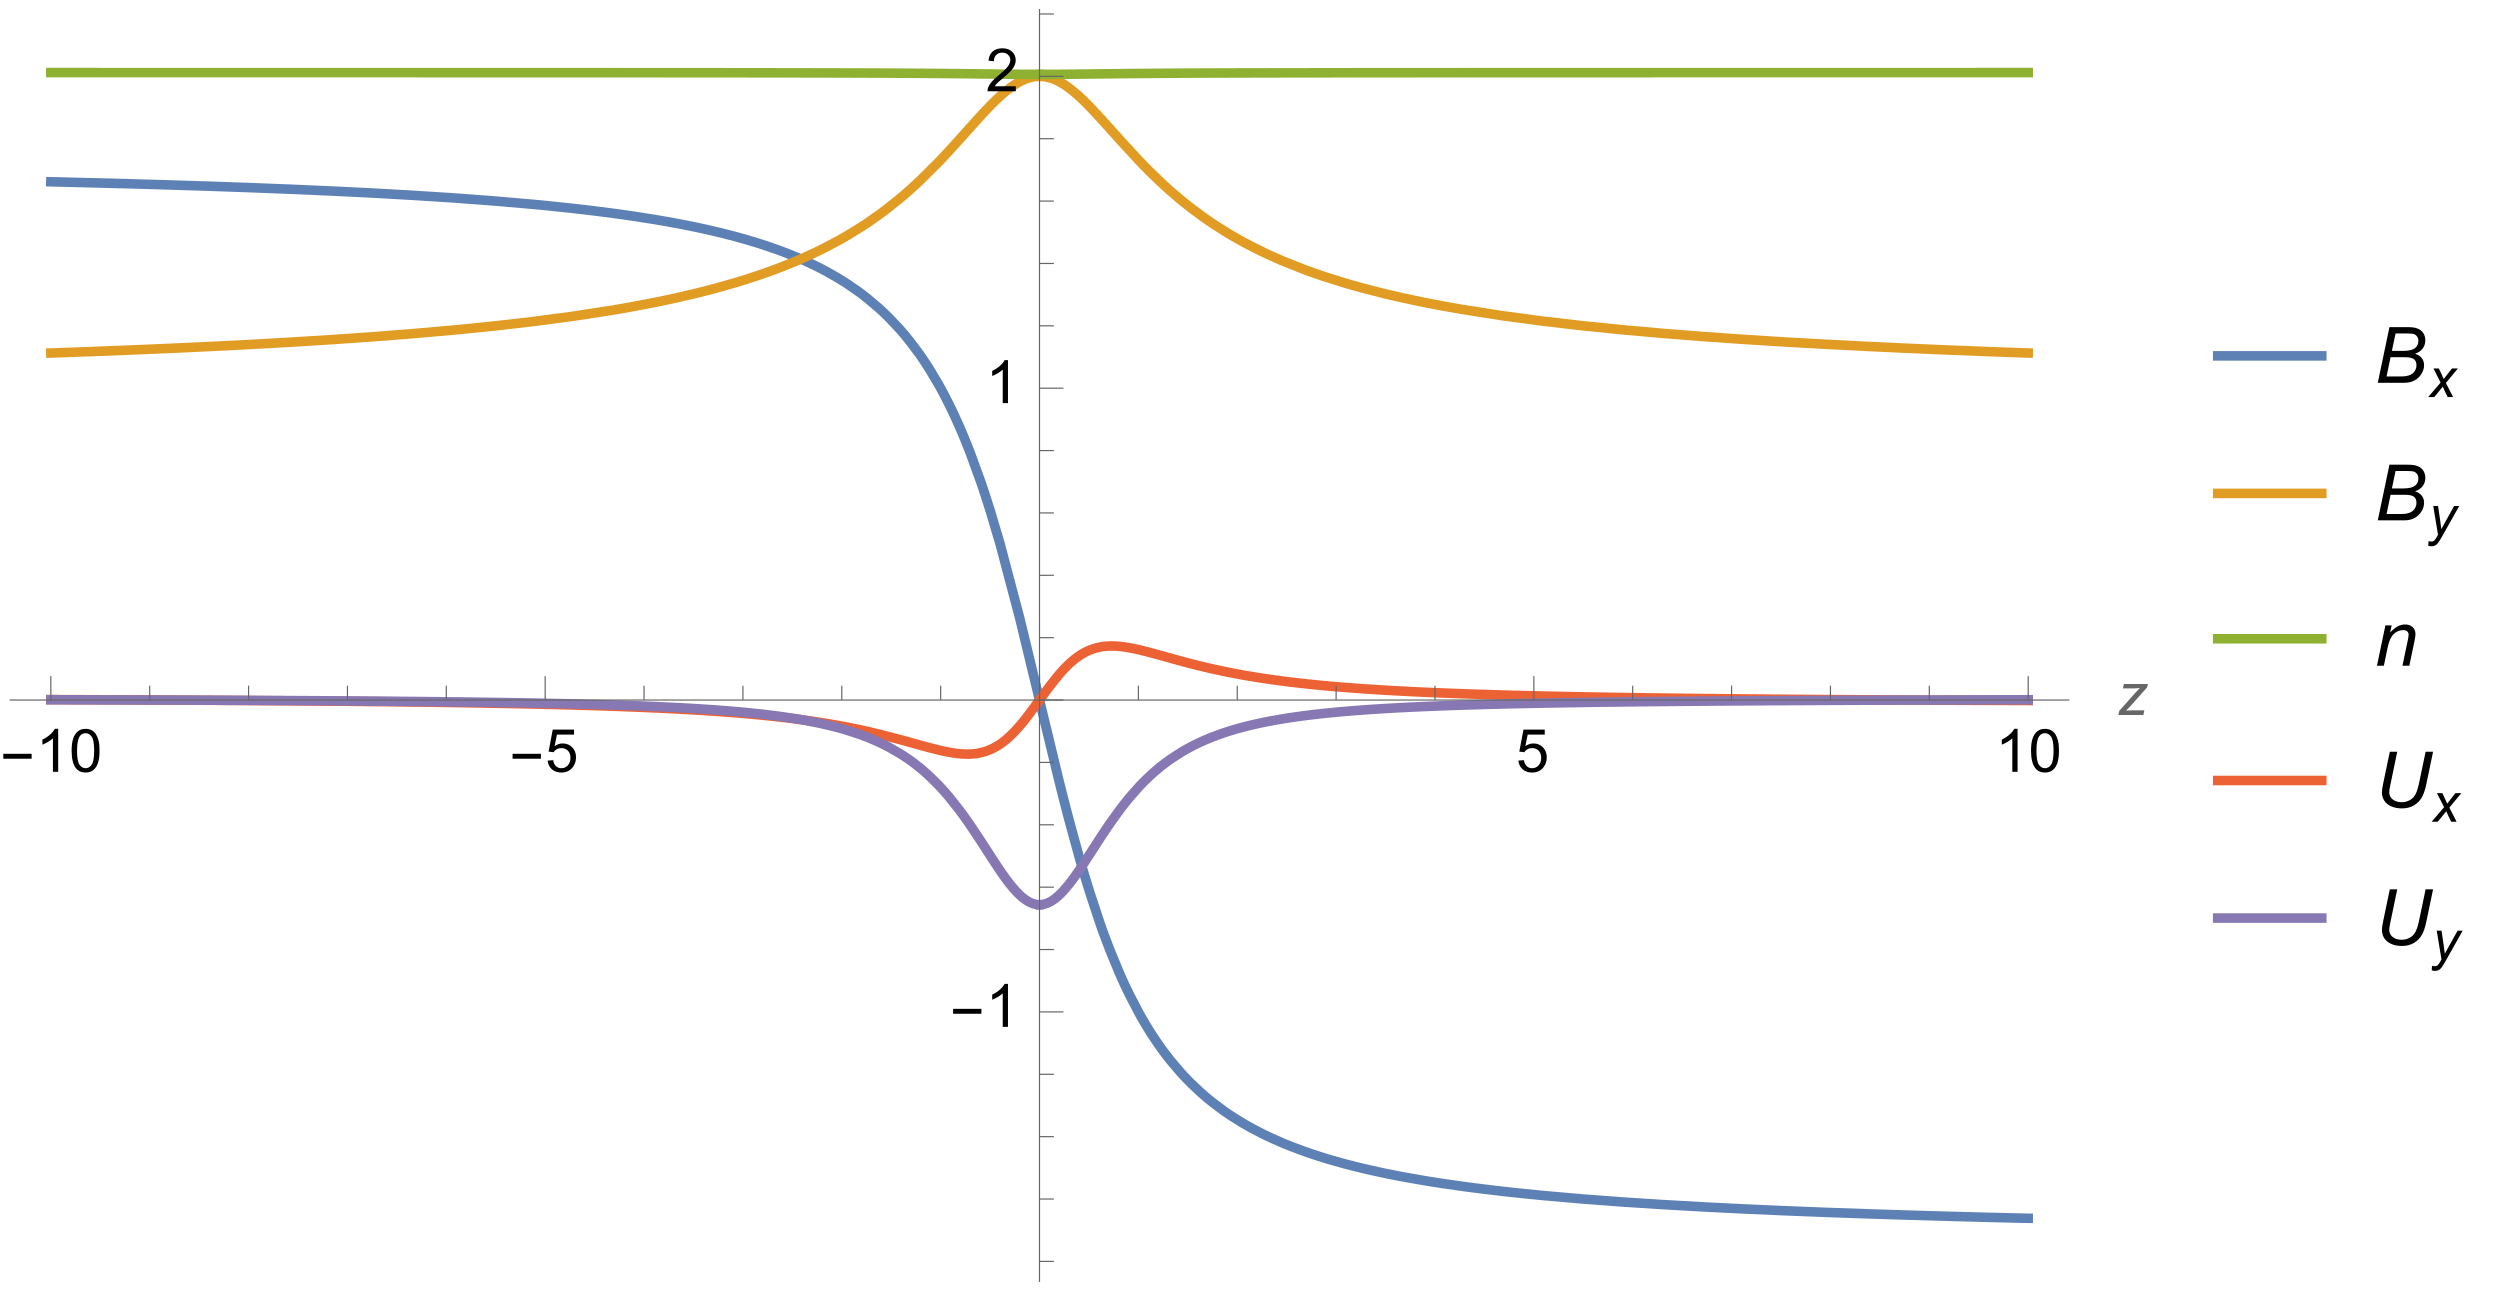 <?xml version="1.0" encoding="UTF-8"?>
<svg xmlns="http://www.w3.org/2000/svg" xmlns:xlink="http://www.w3.org/1999/xlink" width="418pt" height="217pt" viewBox="0 0 418 217" version="1.1">
<defs>
<g>
<symbol overflow="visible" id="glyph0-0">
<path style="stroke:none;" d="M 0.625 0 L 0.625 -8 L 4.375 -8 L 4.375 0 Z M 1.25 -0.625 L 3.75 -0.625 L 3.75 -7.375 L 1.25 -7.375 Z M 1.25 -0.625 "/>
</symbol>
<symbol overflow="visible" id="glyph0-1">
<path style="stroke:none;" d="M 5.289 -2.191 L 0.551 -2.191 L 0.551 -3.012 L 5.289 -3.012 Z M 5.289 -2.191 "/>
</symbol>
<symbol overflow="visible" id="glyph1-0">
<path style="stroke:none;" d="M 1.25 0 L 1.25 -6.25 L 6.25 -6.25 L 6.25 0 Z M 1.406 -0.156 L 6.094 -0.156 L 6.094 -6.094 L 1.406 -6.094 Z M 1.406 -0.156 "/>
</symbol>
<symbol overflow="visible" id="glyph1-1">
<path style="stroke:none;" d="M 3.727 0 L 2.848 0 L 2.848 -5.602 C 2.637 -5.398 2.359 -5.195 2.016 -4.996 C 1.672 -4.793 1.363 -4.641 1.09 -4.539 L 1.09 -5.391 C 1.582 -5.621 2.012 -5.902 2.379 -6.23 C 2.746 -6.559 3.008 -6.879 3.16 -7.188 L 3.727 -7.188 Z M 3.727 0 "/>
</symbol>
<symbol overflow="visible" id="glyph1-2">
<path style="stroke:none;" d="M 0.414 -3.531 C 0.414 -4.375 0.504 -5.059 0.676 -5.574 C 0.852 -6.09 1.109 -6.488 1.453 -6.766 C 1.797 -7.047 2.227 -7.188 2.75 -7.188 C 3.133 -7.188 3.469 -7.109 3.758 -6.957 C 4.047 -6.801 4.289 -6.578 4.477 -6.285 C 4.664 -5.996 4.812 -5.641 4.922 -5.223 C 5.031 -4.805 5.082 -4.238 5.082 -3.531 C 5.082 -2.691 4.996 -2.012 4.824 -1.496 C 4.652 -0.98 4.395 -0.582 4.051 -0.301 C 3.707 -0.02 3.273 0.121 2.75 0.121 C 2.059 0.121 1.516 -0.125 1.125 -0.621 C 0.652 -1.215 0.414 -2.188 0.414 -3.531 Z M 1.32 -3.531 C 1.32 -2.355 1.457 -1.574 1.73 -1.184 C 2.008 -0.797 2.344 -0.602 2.75 -0.602 C 3.152 -0.602 3.492 -0.797 3.766 -1.188 C 4.043 -1.578 4.18 -2.359 4.18 -3.531 C 4.18 -4.711 4.043 -5.492 3.766 -5.879 C 3.492 -6.266 3.148 -6.461 2.738 -6.461 C 2.336 -6.461 2.012 -6.289 1.773 -5.945 C 1.469 -5.512 1.32 -4.707 1.32 -3.531 Z M 1.32 -3.531 "/>
</symbol>
<symbol overflow="visible" id="glyph1-3">
<path style="stroke:none;" d="M 0.414 -1.875 L 1.336 -1.953 C 1.406 -1.504 1.566 -1.168 1.812 -0.941 C 2.062 -0.715 2.363 -0.602 2.715 -0.602 C 3.137 -0.602 3.496 -0.762 3.789 -1.078 C 4.082 -1.398 4.227 -1.82 4.227 -2.348 C 4.227 -2.852 4.086 -3.246 3.805 -3.535 C 3.523 -3.824 3.156 -3.969 2.699 -3.969 C 2.418 -3.969 2.16 -3.906 1.934 -3.777 C 1.707 -3.648 1.527 -3.48 1.398 -3.277 L 0.57 -3.383 L 1.266 -7.062 L 4.824 -7.062 L 4.824 -6.219 L 1.969 -6.219 L 1.582 -4.297 C 2.012 -4.598 2.461 -4.746 2.934 -4.746 C 3.559 -4.746 4.086 -4.531 4.516 -4.098 C 4.945 -3.664 5.16 -3.105 5.16 -2.426 C 5.16 -1.777 4.973 -1.219 4.594 -0.746 C 4.137 -0.168 3.508 0.121 2.715 0.121 C 2.062 0.121 1.531 -0.059 1.121 -0.426 C 0.711 -0.789 0.473 -1.273 0.414 -1.875 Z M 0.414 -1.875 "/>
</symbol>
<symbol overflow="visible" id="glyph1-4">
<path style="stroke:none;" d="M 5.035 -0.844 L 5.035 0 L 0.305 0 C 0.297 -0.211 0.332 -0.414 0.406 -0.609 C 0.527 -0.934 0.719 -1.25 0.984 -1.562 C 1.25 -1.875 1.633 -2.234 2.133 -2.648 C 2.91 -3.285 3.438 -3.789 3.711 -4.164 C 3.984 -4.535 4.121 -4.887 4.121 -5.219 C 4.121 -5.566 3.996 -5.863 3.746 -6.102 C 3.5 -6.34 3.172 -6.461 2.773 -6.461 C 2.352 -6.461 2.012 -6.332 1.758 -6.078 C 1.504 -5.824 1.375 -5.473 1.371 -5.023 L 0.469 -5.117 C 0.531 -5.789 0.762 -6.305 1.168 -6.656 C 1.57 -7.012 2.113 -7.188 2.793 -7.188 C 3.48 -7.188 4.023 -6.996 4.422 -6.617 C 4.824 -6.234 5.023 -5.762 5.023 -5.199 C 5.023 -4.914 4.965 -4.633 4.848 -4.355 C 4.73 -4.078 4.535 -3.789 4.266 -3.48 C 3.992 -3.176 3.543 -2.754 2.91 -2.223 C 2.383 -1.781 2.043 -1.48 1.895 -1.32 C 1.746 -1.164 1.621 -1.004 1.523 -0.844 Z M 5.035 -0.844 "/>
</symbol>
<symbol overflow="visible" id="glyph2-0">
<path style="stroke:none;" d="M 1.25 0 L 1.25 -6.25 L 6.25 -6.25 L 6.25 0 Z M 1.406 -0.156 L 6.094 -0.156 L 6.094 -6.094 L 1.406 -6.094 Z M 1.406 -0.156 "/>
</symbol>
<symbol overflow="visible" id="glyph2-1">
<path style="stroke:none;" d="M 0.195 0 L 0.336 -0.684 L 3.125 -3.824 C 3.324 -4.047 3.547 -4.273 3.789 -4.512 C 3.367 -4.469 3.066 -4.449 2.887 -4.449 L 0.957 -4.449 L 1.113 -5.188 L 5.121 -5.188 L 5.004 -4.629 L 2.191 -1.469 C 2.031 -1.289 1.797 -1.047 1.48 -0.734 C 1.973 -0.762 2.309 -0.777 2.492 -0.777 L 4.531 -0.777 L 4.371 0 Z M 0.195 0 "/>
</symbol>
<symbol overflow="visible" id="glyph3-0">
<path style="stroke:none;" d="M 1.625 0 L 1.625 -8.125 L 8.125 -8.125 L 8.125 0 Z M 1.828 -0.203 L 7.922 -0.203 L 7.922 -7.922 L 1.828 -7.922 Z M 1.828 -0.203 "/>
</symbol>
<symbol overflow="visible" id="glyph3-1">
<path style="stroke:none;" d="M 0.566 0 L 2.516 -9.305 L 5.395 -9.305 C 5.922 -9.305 6.309 -9.285 6.562 -9.242 C 6.977 -9.172 7.328 -9.043 7.613 -8.863 C 7.898 -8.684 8.121 -8.438 8.277 -8.129 C 8.434 -7.816 8.512 -7.473 8.512 -7.098 C 8.512 -6.586 8.371 -6.133 8.09 -5.746 C 7.809 -5.355 7.379 -5.059 6.797 -4.855 C 7.301 -4.691 7.68 -4.441 7.93 -4.109 C 8.18 -3.777 8.305 -3.391 8.305 -2.945 C 8.305 -2.434 8.156 -1.941 7.863 -1.473 C 7.566 -1.004 7.18 -0.641 6.695 -0.383 C 6.211 -0.129 5.668 0 5.07 0 Z M 2.926 -5.332 L 4.812 -5.332 C 5.715 -5.332 6.363 -5.477 6.758 -5.766 C 7.152 -6.051 7.352 -6.469 7.352 -7.02 C 7.352 -7.281 7.289 -7.508 7.168 -7.699 C 7.043 -7.891 6.879 -8.027 6.676 -8.117 C 6.469 -8.203 6.082 -8.246 5.516 -8.246 L 3.535 -8.246 Z M 2.031 -1.055 L 4.152 -1.055 C 4.715 -1.055 5.094 -1.074 5.289 -1.109 C 5.68 -1.18 6 -1.293 6.246 -1.457 C 6.492 -1.621 6.684 -1.836 6.824 -2.102 C 6.965 -2.367 7.031 -2.648 7.031 -2.938 C 7.031 -3.375 6.898 -3.707 6.625 -3.934 C 6.352 -4.16 5.832 -4.273 5.066 -4.273 L 2.703 -4.273 Z M 2.031 -1.055 "/>
</symbol>
<symbol overflow="visible" id="glyph3-2">
<path style="stroke:none;" d="M 0.43 0 L 1.84 -6.742 L 2.883 -6.742 L 2.633 -5.566 C 3.086 -6.027 3.512 -6.363 3.902 -6.578 C 4.297 -6.789 4.699 -6.895 5.109 -6.895 C 5.656 -6.895 6.086 -6.746 6.395 -6.449 C 6.707 -6.152 6.863 -5.758 6.863 -5.262 C 6.863 -5.012 6.809 -4.617 6.695 -4.082 L 5.84 0 L 4.691 0 L 5.586 -4.273 C 5.676 -4.688 5.719 -4.992 5.719 -5.191 C 5.719 -5.418 5.641 -5.598 5.488 -5.738 C 5.332 -5.879 5.109 -5.949 4.816 -5.949 C 4.23 -5.949 3.707 -5.734 3.246 -5.312 C 2.789 -4.891 2.449 -4.164 2.234 -3.137 L 1.582 0 Z M 0.43 0 "/>
</symbol>
<symbol overflow="visible" id="glyph3-3">
<path style="stroke:none;" d="M 2.578 -9.305 L 3.82 -9.305 L 2.629 -3.586 C 2.531 -3.113 2.48 -2.762 2.48 -2.531 C 2.48 -2.031 2.68 -1.633 3.07 -1.328 C 3.465 -1.023 3.961 -0.871 4.559 -0.871 C 5.031 -0.871 5.473 -0.98 5.883 -1.195 C 6.289 -1.414 6.613 -1.734 6.848 -2.156 C 7.086 -2.582 7.301 -3.258 7.492 -4.184 L 8.562 -9.305 L 9.809 -9.305 L 8.672 -3.848 C 8.477 -2.914 8.219 -2.18 7.902 -1.633 C 7.586 -1.09 7.145 -0.656 6.582 -0.328 C 6.02 0 5.367 0.164 4.621 0.164 C 3.918 0.164 3.309 0.047 2.797 -0.184 C 2.281 -0.418 1.898 -0.738 1.641 -1.148 C 1.383 -1.559 1.258 -2.023 1.258 -2.547 C 1.258 -2.871 1.344 -3.434 1.516 -4.227 Z M 2.578 -9.305 "/>
</symbol>
<symbol overflow="visible" id="glyph4-0">
<path style="stroke:none;" d="M 1.152 0 L 1.152 -5.77 L 5.77 -5.77 L 5.77 0 Z M 1.297 -0.145 L 5.625 -0.145 L 5.625 -5.625 L 1.297 -5.625 Z M 1.297 -0.145 "/>
</symbol>
<symbol overflow="visible" id="glyph4-1">
<path style="stroke:none;" d="M -0.012 0 L 2.07 -2.43 L 0.875 -4.785 L 1.777 -4.785 L 2.18 -3.934 C 2.332 -3.617 2.465 -3.312 2.586 -3.02 L 3.965 -4.785 L 4.961 -4.785 L 2.953 -2.367 L 4.16 0 L 3.258 0 L 2.781 -0.973 C 2.68 -1.18 2.562 -1.438 2.434 -1.746 L 1.008 0 Z M -0.012 0 "/>
</symbol>
<symbol overflow="visible" id="glyph4-2">
<path style="stroke:none;" d="M 0 1.848 L 0.051 1.082 C 0.219 1.129 0.383 1.152 0.539 1.152 C 0.707 1.152 0.84 1.117 0.941 1.043 C 1.074 0.941 1.219 0.754 1.375 0.48 L 1.637 0.012 L 0.84 -4.785 L 1.641 -4.785 L 2 -2.367 C 2.074 -1.891 2.133 -1.41 2.188 -0.934 L 4.328 -4.785 L 5.18 -4.785 L 2.129 0.637 C 1.832 1.164 1.57 1.516 1.344 1.688 C 1.113 1.859 0.852 1.941 0.555 1.941 C 0.363 1.941 0.18 1.91 0 1.848 Z M 0 1.848 "/>
</symbol>
</g>
<clipPath id="clip1">
  <path d="M 1.441 23 L 182 23 L 182 124 L 1.441 124 Z M 1.441 23 "/>
</clipPath>
<clipPath id="clip2">
  <path d="M 166 110 L 345.84 110 L 345.84 212 L 166 212 Z M 166 110 "/>
</clipPath>
<clipPath id="clip3">
  <path d="M 1.441 5 L 182 5 L 182 67 L 1.441 67 Z M 1.441 5 "/>
</clipPath>
<clipPath id="clip4">
  <path d="M 166 5 L 345.84 5 L 345.84 67 L 166 67 Z M 166 5 "/>
</clipPath>
<clipPath id="clip5">
  <path d="M 1.441 4 L 182 4 L 182 20 L 1.441 20 Z M 1.441 4 "/>
</clipPath>
<clipPath id="clip6">
  <path d="M 166 4 L 345.84 4 L 345.84 20 L 166 20 Z M 166 4 "/>
</clipPath>
<clipPath id="clip7">
  <path d="M 1.441 109 L 182 109 L 182 134 L 1.441 134 Z M 1.441 109 "/>
</clipPath>
<clipPath id="clip8">
  <path d="M 166 100 L 345.84 100 L 345.84 125 L 166 125 Z M 166 100 "/>
</clipPath>
<clipPath id="clip9">
  <path d="M 1.441 109 L 182 109 L 182 159 L 1.441 159 Z M 1.441 109 "/>
</clipPath>
<clipPath id="clip10">
  <path d="M 166 109 L 345.84 109 L 345.84 159 L 166 159 Z M 166 109 "/>
</clipPath>
<clipPath id="clip11">
  <path d="M 369.84 58 L 390 58 L 390 61 L 369.84 61 Z M 369.84 58 "/>
</clipPath>
<clipPath id="clip12">
  <path d="M 369.84 81 L 390 81 L 390 84 L 369.84 84 Z M 369.84 81 "/>
</clipPath>
<clipPath id="clip13">
  <path d="M 369.84 105 L 390 105 L 390 108 L 369.84 108 Z M 369.84 105 "/>
</clipPath>
<clipPath id="clip14">
  <path d="M 369.84 129 L 390 129 L 390 132 L 369.84 132 Z M 369.84 129 "/>
</clipPath>
<clipPath id="clip15">
  <path d="M 369.84 152 L 390 152 L 390 155 L 369.84 155 Z M 369.84 152 "/>
</clipPath>
</defs>
<g id="surface421">
<g clip-path="url(#clip1)" clip-rule="nonzero">
<path style="fill:none;stroke-width:1.6;stroke-linecap:square;stroke-linejoin:miter;stroke:rgb(36.841%,50.678%,70.98%);stroke-opacity:1;stroke-miterlimit:3.25;" d="M 8.5 30.395 L 8.703 30.402 L 9.312 30.414 L 10.121 30.434 L 11.746 30.473 L 14.988 30.555 L 22.023 30.738 L 28.594 30.93 L 35.035 31.133 L 42.02 31.379 L 48.539 31.637 L 55.605 31.945 L 62.543 32.289 L 69.012 32.656 L 76.031 33.105 L 82.582 33.598 L 89 34.152 L 89.109 34.16 L 89.219 34.172 L 89.438 34.191 L 89.871 34.234 L 90.742 34.316 L 92.484 34.492 L 95.969 34.863 L 97.594 35.051 L 99.219 35.242 L 102.469 35.66 L 102.582 35.672 L 102.91 35.719 L 103.352 35.777 L 104.23 35.902 L 105.992 36.156 L 109.516 36.711 L 109.625 36.73 L 109.734 36.746 L 109.949 36.785 L 110.383 36.855 L 111.246 37.008 L 112.977 37.32 L 113.086 37.34 L 113.191 37.359 L 113.41 37.402 L 113.84 37.484 L 114.707 37.652 L 116.434 38.004 L 116.535 38.027 L 116.637 38.047 L 116.84 38.09 L 117.242 38.176 L 118.047 38.355 L 119.66 38.727 L 119.863 38.773 L 120.062 38.82 L 120.469 38.918 L 121.273 39.117 L 122.887 39.539 L 122.996 39.566 L 123.105 39.598 L 123.324 39.656 L 123.762 39.777 L 124.637 40.023 L 126.387 40.547 L 126.496 40.582 L 126.605 40.613 L 127.262 40.824 L 128.137 41.109 L 129.887 41.715 L 129.988 41.754 L 130.09 41.789 L 130.293 41.867 L 130.703 42.016 L 131.52 42.328 L 133.152 42.988 L 133.559 43.16 L 133.969 43.34 L 134.785 43.703 L 136.418 44.477 L 136.637 44.586 L 136.859 44.695 L 137.301 44.922 L 138.188 45.391 L 139.953 46.395 L 140.066 46.461 L 140.176 46.527 L 140.398 46.664 L 140.84 46.938 L 141.723 47.504 L 143.492 48.727 L 143.602 48.809 L 143.711 48.887 L 143.93 49.047 L 144.363 49.379 L 145.23 50.062 L 146.969 51.543 L 147.078 51.641 L 147.184 51.738 L 147.402 51.938 L 147.836 52.348 L 148.703 53.195 L 150.441 55.047 L 150.543 55.16 L 150.848 55.512 L 151.254 55.988 L 152.062 56.98 L 153.684 59.141 L 153.785 59.281 L 153.887 59.426 L 154.09 59.719 L 154.492 60.312 L 155.305 61.559 L 156.926 64.273 L 157.035 64.469 L 157.363 65.066 L 157.805 65.887 L 158.68 67.602 L 158.793 67.824 L 158.902 68.047 L 159.121 68.5 L 159.559 69.43 L 160.438 71.375 L 160.656 71.883 L 160.879 72.395 L 161.316 73.449 L 162.195 75.652 L 163.953 80.473 L 164.055 80.77 L 164.156 81.074 L 164.363 81.68 L 164.773 82.918 L 165.594 85.492 L 167.234 91.016 L 170.516 103.422 L 173.699 116.605 "/>
</g>
<g clip-path="url(#clip2)" clip-rule="nonzero">
<path style="fill:none;stroke-width:1.6;stroke-linecap:square;stroke-linejoin:miter;stroke:rgb(36.841%,50.678%,70.98%);stroke-opacity:1;stroke-miterlimit:3.25;" d="M 173.91 117.492 L 177.055 130.508 L 177.164 130.945 L 177.383 131.816 L 177.82 133.539 L 178.691 136.906 L 180.438 143.285 L 180.547 143.668 L 180.656 144.047 L 180.875 144.797 L 181.309 146.277 L 182.184 149.125 L 183.926 154.395 L 184.129 154.973 L 184.332 155.543 L 184.742 156.656 L 185.555 158.801 L 187.184 162.742 L 187.387 163.203 L 187.59 163.66 L 187.996 164.551 L 188.812 166.254 L 190.438 169.379 L 190.551 169.574 L 190.66 169.773 L 190.879 170.164 L 191.32 170.922 L 192.203 172.375 L 192.312 172.547 L 192.426 172.723 L 192.645 173.066 L 193.086 173.734 L 193.969 175.016 L 194.188 175.32 L 194.41 175.625 L 194.852 176.219 L 195.734 177.348 L 197.496 179.418 L 197.715 179.652 L 197.93 179.887 L 198.363 180.344 L 199.23 181.223 L 200.961 182.84 L 201.18 183.027 L 201.395 183.215 L 201.828 183.582 L 202.695 184.289 L 204.426 185.594 L 204.629 185.734 L 204.832 185.879 L 205.234 186.156 L 206.043 186.695 L 207.66 187.703 L 207.762 187.762 L 207.859 187.824 L 208.062 187.941 L 208.469 188.172 L 209.273 188.625 L 210.891 189.469 L 211.328 189.688 L 211.766 189.898 L 212.645 190.312 L 214.395 191.082 L 214.504 191.129 L 214.613 191.172 L 214.832 191.266 L 215.273 191.441 L 216.148 191.789 L 217.898 192.441 L 218.004 192.48 L 218.105 192.516 L 218.309 192.59 L 218.719 192.73 L 219.535 193.008 L 221.172 193.535 L 221.375 193.598 L 221.582 193.66 L 221.988 193.785 L 222.809 194.023 L 224.445 194.484 L 224.543 194.512 L 224.645 194.539 L 224.844 194.59 L 225.246 194.699 L 226.047 194.906 L 227.652 195.301 L 227.75 195.324 L 227.852 195.348 L 228.051 195.395 L 228.453 195.488 L 229.254 195.672 L 230.859 196.023 L 230.965 196.047 L 231.293 196.117 L 231.727 196.207 L 232.598 196.383 L 234.336 196.723 L 237.816 197.34 L 237.918 197.355 L 238.02 197.375 L 238.223 197.406 L 238.629 197.477 L 239.441 197.605 L 241.066 197.859 L 244.312 198.324 L 244.75 198.387 L 245.191 198.445 L 246.07 198.562 L 247.832 198.785 L 251.352 199.203 L 251.453 199.215 L 251.559 199.223 L 251.762 199.246 L 252.172 199.293 L 252.996 199.383 L 254.637 199.555 L 257.926 199.883 L 264.371 200.449 L 271.359 200.977 L 277.883 201.398 L 284.953 201.801 L 291.895 202.148 L 298.371 202.434 L 305.391 202.711 L 311.945 202.941 L 318.371 203.148 L 325.344 203.352 L 331.852 203.523 L 332.078 203.531 L 332.305 203.535 L 333.664 203.57 L 335.48 203.613 L 335.707 203.621 L 335.934 203.625 L 336.391 203.637 L 337.297 203.66 L 337.41 203.66 L 337.523 203.664 L 337.75 203.668 L 338.203 203.68 L 338.316 203.684 L 338.43 203.684 L 338.66 203.691 L 338.773 203.691 L 339 203.699 L 339.113 203.699 "/>
</g>
<g clip-path="url(#clip3)" clip-rule="nonzero">
<path style="fill:none;stroke-width:1.6;stroke-linecap:square;stroke-linejoin:miter;stroke:rgb(88.072%,61.105%,14.205%);stroke-opacity:1;stroke-miterlimit:3.25;" d="M 8.5 59.023 L 8.602 59.02 L 8.703 59.02 L 9.312 58.996 L 10.121 58.969 L 11.746 58.91 L 14.988 58.793 L 22.023 58.516 L 28.594 58.238 L 35.035 57.938 L 42.02 57.582 L 48.539 57.215 L 55.605 56.777 L 62.543 56.293 L 69.012 55.785 L 76.031 55.168 L 82.582 54.512 L 89 53.777 L 95.969 52.855 L 102.469 51.848 L 102.582 51.828 L 102.691 51.812 L 102.91 51.773 L 103.352 51.699 L 104.23 51.547 L 105.992 51.23 L 109.516 50.555 L 109.625 50.535 L 109.734 50.512 L 109.949 50.469 L 110.383 50.379 L 111.246 50.199 L 112.977 49.828 L 116.434 49.023 L 116.535 49 L 116.637 48.973 L 116.84 48.922 L 117.242 48.824 L 118.047 48.617 L 119.66 48.195 L 122.887 47.281 L 122.996 47.25 L 123.105 47.215 L 123.762 47.016 L 124.637 46.746 L 126.387 46.176 L 126.496 46.141 L 126.605 46.102 L 126.824 46.031 L 128.137 45.574 L 129.887 44.934 L 130.09 44.855 L 130.293 44.781 L 130.703 44.621 L 131.52 44.301 L 133.152 43.629 L 133.355 43.543 L 133.559 43.453 L 133.969 43.277 L 134.785 42.914 L 136.418 42.156 L 136.527 42.105 L 136.637 42.051 L 136.859 41.945 L 137.301 41.727 L 138.188 41.281 L 139.953 40.344 L 140.066 40.285 L 140.176 40.223 L 140.398 40.098 L 140.84 39.852 L 141.723 39.34 L 143.492 38.262 L 143.711 38.121 L 143.93 37.984 L 144.363 37.703 L 145.23 37.125 L 146.969 35.906 L 147.078 35.824 L 147.184 35.746 L 147.402 35.586 L 147.836 35.262 L 148.703 34.598 L 150.441 33.195 L 150.543 33.113 L 151.254 32.512 L 152.062 31.801 L 153.684 30.32 L 156.926 27.102 L 157.035 26.988 L 157.145 26.871 L 157.363 26.641 L 157.805 26.176 L 158.68 25.23 L 160.438 23.297 L 160.547 23.176 L 160.656 23.051 L 160.879 22.809 L 161.316 22.316 L 162.195 21.332 L 163.953 19.387 L 164.055 19.277 L 164.156 19.164 L 164.363 18.945 L 164.773 18.508 L 165.594 17.652 L 165.695 17.547 L 166.004 17.238 L 166.414 16.836 L 167.234 16.066 L 167.438 15.879 L 167.645 15.699 L 168.055 15.352 L 168.156 15.266 L 168.258 15.184 L 168.465 15.02 L 168.875 14.707 L 168.977 14.629 L 169.078 14.555 L 169.285 14.41 L 169.695 14.137 L 169.797 14.074 L 169.898 14.008 L 170.105 13.887 L 170.516 13.656 L 170.613 13.605 L 170.715 13.555 L 170.918 13.457 L 171.016 13.41 L 171.32 13.281 L 171.418 13.238 L 171.52 13.199 L 171.723 13.129 L 171.82 13.094 L 171.922 13.062 L 172.121 13.004 L 172.223 12.973 L 172.426 12.926 L 172.523 12.902 L 172.828 12.844 L 172.926 12.828 L 173.027 12.816 L 173.129 12.801 L 173.227 12.793 L 173.328 12.781 L 173.43 12.777 L 173.531 12.77 L 173.629 12.766 L 173.699 12.766 "/>
</g>
<g clip-path="url(#clip4)" clip-rule="nonzero">
<path style="fill:none;stroke-width:1.6;stroke-linecap:square;stroke-linejoin:miter;stroke:rgb(88.072%,61.105%,14.205%);stroke-opacity:1;stroke-miterlimit:3.25;" d="M 173.91 12.766 L 174.133 12.773 L 174.234 12.777 L 174.336 12.785 L 174.434 12.797 L 174.637 12.82 L 174.734 12.836 L 174.836 12.852 L 175.039 12.891 L 175.137 12.914 L 175.34 12.961 L 175.441 12.988 L 175.539 13.016 L 175.844 13.109 L 175.941 13.145 L 176.145 13.219 L 176.242 13.262 L 176.344 13.301 L 176.547 13.387 L 176.949 13.578 L 177.055 13.637 L 177.164 13.695 L 177.383 13.816 L 177.82 14.074 L 178.039 14.215 L 178.258 14.363 L 178.691 14.672 L 178.91 14.836 L 179.129 15.004 L 179.566 15.355 L 180.438 16.117 L 180.875 16.523 L 181.309 16.941 L 182.184 17.82 L 183.926 19.68 L 184.027 19.793 L 184.129 19.902 L 184.332 20.129 L 184.742 20.578 L 185.555 21.488 L 187.184 23.309 L 190.438 26.844 L 190.551 26.957 L 190.66 27.074 L 190.879 27.301 L 191.32 27.758 L 192.203 28.648 L 193.969 30.355 L 194.078 30.461 L 194.188 30.562 L 194.41 30.77 L 194.852 31.172 L 195.734 31.965 L 197.496 33.469 L 197.605 33.559 L 197.715 33.645 L 197.93 33.82 L 198.363 34.168 L 199.23 34.848 L 200.961 36.133 L 201.18 36.289 L 201.395 36.441 L 201.828 36.746 L 202.695 37.336 L 204.426 38.453 L 204.832 38.703 L 205.234 38.949 L 206.043 39.43 L 207.66 40.344 L 207.762 40.402 L 207.859 40.457 L 208.062 40.566 L 208.469 40.781 L 209.273 41.203 L 210.891 42.012 L 211 42.062 L 211.109 42.117 L 211.328 42.223 L 211.766 42.43 L 212.645 42.832 L 214.395 43.602 L 217.898 45 L 218.004 45.039 L 218.105 45.074 L 218.309 45.152 L 218.719 45.301 L 219.535 45.594 L 221.172 46.16 L 224.445 47.195 L 224.543 47.227 L 224.645 47.258 L 224.844 47.316 L 225.246 47.434 L 226.047 47.668 L 227.652 48.113 L 230.859 48.945 L 230.965 48.973 L 231.074 48.996 L 231.293 49.051 L 231.727 49.156 L 232.598 49.363 L 234.336 49.762 L 237.816 50.5 L 237.918 50.52 L 238.02 50.543 L 238.223 50.582 L 238.629 50.664 L 239.441 50.82 L 241.066 51.129 L 244.312 51.707 L 251.352 52.812 L 257.926 53.691 L 264.371 54.438 L 271.359 55.148 L 277.883 55.727 L 284.953 56.285 L 291.895 56.77 L 298.371 57.176 L 305.391 57.57 L 311.945 57.906 L 318.371 58.207 L 325.344 58.508 L 331.852 58.762 L 332.078 58.77 L 332.305 58.781 L 333.664 58.828 L 335.48 58.895 L 335.594 58.898 L 335.707 58.906 L 335.934 58.914 L 336.391 58.93 L 338.43 59 L 338.66 59.008 L 339.113 59.023 "/>
</g>
<g clip-path="url(#clip5)" clip-rule="nonzero">
<path style="fill:none;stroke-width:1.6;stroke-linecap:square;stroke-linejoin:miter;stroke:rgb(56.017%,69.157%,19.489%);stroke-opacity:1;stroke-miterlimit:3.25;" d="M 8.5 12.141 L 14.988 12.141 L 22.023 12.145 L 69.453 12.145 L 69.891 12.148 L 89.871 12.148 L 90.742 12.152 L 102.582 12.152 L 102.691 12.156 L 110.383 12.156 L 111.246 12.16 L 116.84 12.16 L 117.242 12.164 L 121.273 12.164 L 122.887 12.168 L 124.637 12.168 L 126.387 12.172 L 128.137 12.172 L 129.887 12.176 L 130.703 12.176 L 131.52 12.18 L 133.559 12.18 L 133.969 12.184 L 134.785 12.184 L 136.418 12.188 L 137.301 12.188 L 138.188 12.191 L 138.629 12.191 L 139.07 12.195 L 140.398 12.195 L 140.84 12.199 L 141.723 12.199 L 143.492 12.207 L 143.93 12.207 L 144.363 12.211 L 145.23 12.211 L 145.34 12.215 L 146.098 12.215 L 146.969 12.219 L 147.078 12.219 L 147.184 12.223 L 147.836 12.223 L 148.703 12.227 L 150.441 12.238 L 150.848 12.238 L 151.254 12.242 L 152.062 12.246 L 153.684 12.258 L 153.887 12.258 L 154.09 12.262 L 154.492 12.262 L 155.305 12.27 L 156.926 12.281 L 157.035 12.285 L 157.363 12.285 L 157.805 12.289 L 158.68 12.301 L 160.438 12.316 L 163.953 12.355 L 164.055 12.355 L 164.156 12.359 L 164.363 12.359 L 164.773 12.363 L 165.594 12.375 L 165.797 12.375 L 166.004 12.379 L 166.414 12.383 L 167.234 12.395 L 167.438 12.395 L 167.645 12.398 L 168.055 12.402 L 168.258 12.402 L 168.465 12.406 L 168.875 12.41 L 169.078 12.41 L 169.285 12.414 L 169.695 12.414 L 169.797 12.418 L 170.105 12.418 L 170.516 12.422 L 170.715 12.422 L 170.918 12.426 L 171.52 12.426 L 171.723 12.43 L 172.828 12.43 L 172.926 12.434 L 173.699 12.434 "/>
</g>
<g clip-path="url(#clip6)" clip-rule="nonzero">
<path style="fill:none;stroke-width:1.6;stroke-linecap:square;stroke-linejoin:miter;stroke:rgb(56.017%,69.157%,19.489%);stroke-opacity:1;stroke-miterlimit:3.25;" d="M 173.91 12.434 L 174.734 12.434 L 174.836 12.43 L 175.941 12.43 L 176.145 12.426 L 176.547 12.426 L 176.949 12.422 L 177.164 12.422 L 177.383 12.418 L 177.82 12.418 L 178.691 12.41 L 178.801 12.406 L 179.129 12.406 L 179.566 12.402 L 180.438 12.391 L 180.656 12.391 L 180.875 12.387 L 181.309 12.383 L 182.184 12.371 L 183.926 12.352 L 184.129 12.352 L 184.332 12.348 L 184.742 12.344 L 185.555 12.336 L 187.184 12.316 L 187.285 12.316 L 187.387 12.312 L 187.59 12.312 L 187.996 12.309 L 188.812 12.301 L 190.438 12.285 L 190.551 12.285 L 190.66 12.281 L 190.879 12.281 L 192.203 12.27 L 192.426 12.27 L 192.645 12.266 L 193.086 12.262 L 193.969 12.258 L 194.078 12.258 L 194.188 12.254 L 194.41 12.254 L 194.852 12.25 L 195.734 12.246 L 197.496 12.234 L 197.93 12.234 L 198.363 12.23 L 199.23 12.227 L 199.445 12.227 L 199.664 12.223 L 200.098 12.223 L 200.961 12.219 L 201.18 12.219 L 201.395 12.215 L 201.828 12.215 L 202.695 12.211 L 204.426 12.207 L 204.527 12.207 L 204.629 12.203 L 205.234 12.203 L 206.043 12.199 L 207.66 12.195 L 208.469 12.195 L 209.273 12.191 L 210.891 12.188 L 211.766 12.188 L 212.645 12.184 L 214.395 12.18 L 216.148 12.18 L 217.898 12.176 L 218.719 12.176 L 219.535 12.172 L 221.988 12.172 L 222.809 12.168 L 225.246 12.168 L 226.047 12.164 L 229.254 12.164 L 230.859 12.16 L 236.078 12.16 L 237.816 12.156 L 244.75 12.156 L 245.191 12.152 L 254.637 12.152 L 257.926 12.148 L 274.621 12.148 L 277.883 12.145 L 325.344 12.145 L 331.852 12.141 L 339.113 12.141 "/>
</g>
<g clip-path="url(#clip7)" clip-rule="nonzero">
<path style="fill:none;stroke-width:1.6;stroke-linecap:square;stroke-linejoin:miter;stroke:rgb(92.253%,38.563%,20.919%);stroke-opacity:1;stroke-miterlimit:3.25;" d="M 8.5 116.969 L 8.703 116.969 L 8.906 116.973 L 9.312 116.973 L 10.121 116.977 L 11.746 116.98 L 14.988 116.992 L 22.023 117.023 L 28.594 117.051 L 35.035 117.086 L 42.02 117.129 L 48.539 117.176 L 55.605 117.234 L 62.543 117.301 L 62.746 117.301 L 62.945 117.305 L 63.352 117.309 L 64.16 117.316 L 69.012 117.375 L 69.234 117.375 L 69.891 117.387 L 70.77 117.395 L 72.523 117.418 L 76.031 117.469 L 76.133 117.473 L 76.234 117.473 L 76.438 117.477 L 76.848 117.48 L 77.668 117.496 L 79.305 117.52 L 82.582 117.578 L 82.68 117.578 L 82.781 117.582 L 82.98 117.586 L 84.188 117.609 L 85.793 117.641 L 89 117.707 L 89.109 117.711 L 89.219 117.711 L 89.438 117.715 L 89.871 117.727 L 90.742 117.746 L 92.484 117.789 L 95.969 117.879 L 96.172 117.887 L 96.375 117.891 L 97.594 117.926 L 99.219 117.977 L 99.32 117.977 L 99.625 117.988 L 100.031 118 L 102.469 118.082 L 102.582 118.086 L 102.91 118.098 L 103.352 118.113 L 104.23 118.145 L 105.992 118.215 L 106.105 118.219 L 106.434 118.23 L 106.875 118.25 L 107.754 118.285 L 109.516 118.363 L 109.734 118.371 L 109.949 118.383 L 110.383 118.402 L 111.246 118.445 L 112.977 118.531 L 113.086 118.535 L 113.191 118.543 L 113.41 118.555 L 113.84 118.578 L 114.707 118.625 L 116.434 118.727 L 116.535 118.73 L 116.637 118.738 L 116.84 118.75 L 117.242 118.773 L 118.047 118.824 L 119.66 118.934 L 119.863 118.949 L 120.062 118.961 L 120.469 118.988 L 121.273 119.051 L 122.887 119.172 L 122.996 119.184 L 123.324 119.207 L 123.762 119.242 L 124.637 119.316 L 126.387 119.477 L 126.496 119.484 L 126.605 119.496 L 126.824 119.516 L 128.137 119.645 L 129.887 119.832 L 130.09 119.855 L 130.293 119.875 L 130.703 119.922 L 131.52 120.02 L 133.152 120.223 L 133.355 120.246 L 133.559 120.273 L 133.969 120.328 L 134.785 120.441 L 136.418 120.68 L 136.637 120.711 L 136.859 120.746 L 137.301 120.816 L 138.188 120.957 L 139.953 121.262 L 140.066 121.281 L 140.176 121.301 L 140.398 121.344 L 140.84 121.426 L 141.723 121.594 L 143.492 121.953 L 143.93 122.047 L 144.363 122.141 L 145.23 122.336 L 146.969 122.75 L 150.441 123.648 L 150.848 123.758 L 151.254 123.871 L 152.062 124.094 L 153.684 124.547 L 154.09 124.656 L 154.492 124.77 L 155.305 124.988 L 156.926 125.398 L 157.035 125.426 L 157.145 125.449 L 157.363 125.5 L 157.805 125.598 L 158.023 125.645 L 158.68 125.773 L 158.793 125.793 L 159.121 125.852 L 159.23 125.867 L 159.34 125.887 L 159.668 125.934 L 159.781 125.949 L 160 125.977 L 160.438 126.023 L 160.547 126.031 L 160.656 126.043 L 160.77 126.051 L 160.879 126.059 L 160.988 126.062 L 161.098 126.07 L 161.535 126.086 L 161.977 126.086 L 162.305 126.074 L 162.523 126.059 L 162.637 126.051 L 162.746 126.043 L 163.074 126.008 L 163.402 125.961 L 163.512 125.941 L 163.625 125.922 L 163.734 125.902 L 163.953 125.855 L 164.156 125.809 L 164.363 125.754 L 164.465 125.727 L 164.566 125.695 L 164.773 125.633 L 164.977 125.562 L 165.184 125.488 L 165.594 125.32 L 165.695 125.277 L 165.797 125.227 L 166.004 125.129 L 166.414 124.914 L 166.617 124.797 L 166.824 124.672 L 167.234 124.406 L 167.336 124.336 L 167.438 124.262 L 167.645 124.113 L 168.055 123.793 L 168.156 123.707 L 168.258 123.625 L 168.465 123.445 L 168.875 123.074 L 168.977 122.98 L 169.078 122.879 L 169.285 122.68 L 169.695 122.258 L 170.516 121.348 L 170.613 121.227 L 170.715 121.109 L 170.918 120.867 L 171.32 120.375 L 172.121 119.336 L 173.699 117.195 "/>
</g>
<g clip-path="url(#clip8)" clip-rule="nonzero">
<path style="fill:none;stroke-width:1.6;stroke-linecap:square;stroke-linejoin:miter;stroke:rgb(92.253%,38.563%,20.919%);stroke-opacity:1;stroke-miterlimit:3.25;" d="M 173.91 116.902 L 174.133 116.598 L 174.535 116.047 L 175.34 114.957 L 176.949 112.93 L 177.055 112.801 L 177.164 112.672 L 177.383 112.426 L 177.82 111.945 L 177.93 111.828 L 178.039 111.715 L 178.258 111.492 L 178.691 111.066 L 178.91 110.863 L 179.129 110.668 L 179.566 110.301 L 179.672 110.211 L 179.781 110.125 L 180 109.961 L 180.438 109.652 L 180.547 109.578 L 180.656 109.508 L 180.875 109.375 L 180.98 109.309 L 181.09 109.246 L 181.309 109.125 L 181.527 109.008 L 181.746 108.902 L 182.184 108.707 L 182.289 108.664 L 182.398 108.621 L 182.617 108.539 L 182.727 108.504 L 182.836 108.465 L 183.055 108.398 L 183.273 108.336 L 183.492 108.281 L 183.598 108.254 L 183.707 108.23 L 183.926 108.188 L 184.129 108.148 L 184.332 108.117 L 184.434 108.105 L 184.535 108.09 L 184.641 108.078 L 184.742 108.066 L 184.844 108.059 L 184.945 108.047 L 185.047 108.039 L 185.148 108.035 L 185.25 108.027 L 185.656 108.012 L 186.062 108.012 L 186.164 108.016 L 186.266 108.016 L 186.469 108.023 L 186.574 108.031 L 186.676 108.035 L 187.184 108.074 L 187.793 108.145 L 187.996 108.172 L 188.402 108.234 L 188.812 108.305 L 188.914 108.32 L 189.219 108.379 L 189.625 108.461 L 190.438 108.641 L 190.551 108.668 L 190.66 108.691 L 190.879 108.746 L 191.32 108.855 L 192.203 109.082 L 193.969 109.562 L 197.496 110.539 L 197.605 110.566 L 197.715 110.598 L 197.93 110.652 L 198.363 110.77 L 199.23 110.996 L 200.961 111.426 L 201.18 111.48 L 201.395 111.531 L 201.828 111.633 L 202.695 111.832 L 204.426 112.207 L 204.527 112.23 L 204.629 112.25 L 204.832 112.293 L 205.234 112.375 L 206.043 112.535 L 207.66 112.836 L 207.762 112.855 L 207.859 112.871 L 208.469 112.977 L 209.273 113.113 L 210.891 113.375 L 211.109 113.406 L 211.328 113.441 L 211.766 113.504 L 212.645 113.633 L 214.395 113.867 L 214.504 113.883 L 214.613 113.895 L 214.832 113.926 L 215.273 113.98 L 216.148 114.086 L 217.898 114.285 L 218.004 114.297 L 218.105 114.309 L 218.309 114.328 L 218.719 114.375 L 219.535 114.457 L 221.172 114.617 L 221.273 114.625 L 221.375 114.637 L 221.582 114.656 L 221.988 114.691 L 222.809 114.766 L 224.445 114.902 L 224.543 114.91 L 224.645 114.918 L 224.844 114.934 L 225.246 114.965 L 226.047 115.027 L 227.652 115.145 L 227.75 115.148 L 227.852 115.156 L 228.051 115.172 L 228.453 115.199 L 229.254 115.25 L 230.859 115.352 L 230.965 115.359 L 231.074 115.367 L 231.293 115.379 L 231.727 115.406 L 232.598 115.457 L 234.336 115.551 L 234.445 115.555 L 234.555 115.562 L 234.773 115.574 L 235.207 115.594 L 236.078 115.641 L 237.816 115.723 L 238.02 115.73 L 238.223 115.742 L 238.629 115.758 L 241.066 115.863 L 241.27 115.871 L 241.469 115.879 L 242.688 115.926 L 244.312 115.984 L 244.422 115.992 L 244.75 116.004 L 245.191 116.016 L 246.07 116.047 L 247.832 116.105 L 251.352 116.211 L 251.453 116.215 L 251.559 116.215 L 251.762 116.223 L 252.172 116.234 L 252.996 116.254 L 254.637 116.297 L 257.926 116.375 L 258.027 116.379 L 258.125 116.379 L 258.328 116.383 L 258.73 116.395 L 259.535 116.41 L 261.148 116.445 L 264.371 116.508 L 264.48 116.508 L 264.59 116.512 L 264.809 116.516 L 265.242 116.523 L 266.117 116.539 L 267.863 116.57 L 271.359 116.625 L 271.461 116.625 L 271.562 116.629 L 271.77 116.629 L 272.176 116.637 L 272.992 116.648 L 274.621 116.672 L 277.883 116.715 L 277.996 116.715 L 278.105 116.719 L 278.328 116.719 L 278.77 116.727 L 279.652 116.738 L 281.418 116.758 L 284.953 116.797 L 285.062 116.797 L 285.172 116.801 L 285.387 116.801 L 285.824 116.805 L 286.691 116.816 L 291.895 116.863 L 298.371 116.918 L 305.391 116.969 L 311.945 117.008 L 318.371 117.043 L 325.344 117.074 L 331.852 117.102 L 332.305 117.102 L 332.758 117.105 L 333.664 117.109 L 335.48 117.113 L 335.594 117.117 L 336.391 117.117 L 337.297 117.121 L 337.523 117.121 L 337.75 117.125 L 338.773 117.125 L 338.887 117.129 L 339.113 117.129 "/>
</g>
<g clip-path="url(#clip9)" clip-rule="nonzero">
<path style="fill:none;stroke-width:1.6;stroke-linecap:square;stroke-linejoin:miter;stroke:rgb(52.848%,47.062%,70.135%);stroke-opacity:1;stroke-miterlimit:3.25;" d="M 8.5 116.996 L 9.312 116.996 L 10.121 117 L 11.746 117.004 L 14.988 117.012 L 22.023 117.031 L 28.594 117.051 L 35.035 117.074 L 42.02 117.105 L 48.539 117.137 L 48.762 117.137 L 48.98 117.141 L 49.422 117.141 L 50.305 117.148 L 52.074 117.156 L 55.605 117.18 L 55.824 117.18 L 56.039 117.184 L 56.473 117.184 L 57.34 117.191 L 59.074 117.203 L 62.543 117.23 L 62.945 117.23 L 63.352 117.234 L 64.16 117.242 L 65.777 117.254 L 69.012 117.285 L 69.234 117.285 L 69.453 117.289 L 69.891 117.293 L 70.77 117.301 L 76.031 117.359 L 76.133 117.359 L 76.234 117.363 L 76.438 117.363 L 76.848 117.367 L 77.668 117.379 L 79.305 117.398 L 82.582 117.445 L 82.68 117.445 L 82.781 117.449 L 82.98 117.453 L 83.383 117.457 L 84.188 117.469 L 85.793 117.496 L 85.891 117.496 L 85.992 117.5 L 86.191 117.5 L 86.594 117.508 L 87.395 117.523 L 89 117.551 L 89.109 117.555 L 89.219 117.555 L 89.438 117.559 L 89.871 117.566 L 90.742 117.586 L 92.484 117.621 L 92.594 117.621 L 92.703 117.625 L 92.922 117.629 L 93.355 117.637 L 94.227 117.656 L 95.969 117.699 L 96.07 117.699 L 96.172 117.703 L 96.375 117.707 L 96.781 117.719 L 97.594 117.738 L 99.219 117.781 L 99.32 117.785 L 99.422 117.785 L 99.625 117.793 L 102.469 117.875 L 102.582 117.879 L 102.91 117.891 L 103.352 117.906 L 104.23 117.934 L 105.992 117.996 L 106.105 118 L 106.434 118.012 L 106.875 118.027 L 107.754 118.062 L 109.516 118.137 L 109.734 118.145 L 109.949 118.156 L 110.383 118.176 L 111.246 118.215 L 112.977 118.301 L 113.086 118.305 L 113.191 118.309 L 113.41 118.32 L 113.84 118.344 L 114.707 118.391 L 116.434 118.492 L 116.535 118.496 L 116.637 118.504 L 116.84 118.516 L 117.242 118.543 L 118.047 118.594 L 119.66 118.707 L 119.762 118.715 L 119.863 118.719 L 120.062 118.734 L 120.469 118.766 L 121.273 118.828 L 122.887 118.961 L 122.996 118.969 L 123.105 118.98 L 123.762 119.039 L 124.637 119.121 L 126.387 119.297 L 127.262 119.391 L 128.137 119.492 L 129.887 119.711 L 129.988 119.727 L 130.09 119.738 L 130.293 119.766 L 130.703 119.824 L 131.52 119.941 L 133.152 120.195 L 133.355 120.227 L 133.559 120.262 L 133.969 120.332 L 134.785 120.477 L 136.418 120.793 L 136.637 120.84 L 136.859 120.887 L 137.301 120.98 L 138.188 121.184 L 138.297 121.207 L 138.406 121.234 L 138.629 121.285 L 139.07 121.395 L 139.953 121.625 L 140.066 121.652 L 140.176 121.684 L 140.398 121.742 L 140.84 121.867 L 141.723 122.129 L 143.492 122.707 L 143.602 122.746 L 143.711 122.781 L 143.93 122.859 L 144.363 123.02 L 145.23 123.359 L 145.449 123.445 L 145.664 123.535 L 146.098 123.719 L 146.969 124.109 L 147.078 124.16 L 147.184 124.211 L 147.402 124.312 L 147.836 124.527 L 148.703 124.973 L 150.441 125.973 L 150.543 126.039 L 150.645 126.102 L 150.848 126.23 L 151.254 126.492 L 152.062 127.047 L 152.164 127.121 L 152.266 127.191 L 152.469 127.34 L 152.871 127.641 L 153.684 128.277 L 153.887 128.441 L 154.09 128.609 L 154.492 128.957 L 155.305 129.68 L 156.926 131.281 L 157.035 131.395 L 157.145 131.512 L 157.363 131.75 L 157.805 132.234 L 158.68 133.25 L 160.438 135.469 L 160.656 135.766 L 160.879 136.062 L 161.316 136.668 L 162.195 137.926 L 163.953 140.562 L 164.055 140.723 L 164.156 140.879 L 164.363 141.195 L 165.594 143.105 L 165.695 143.262 L 165.797 143.422 L 166.004 143.738 L 166.414 144.363 L 167.234 145.586 L 167.336 145.738 L 167.438 145.887 L 167.645 146.18 L 168.055 146.754 L 168.258 147.035 L 168.465 147.309 L 168.875 147.84 L 168.977 147.965 L 169.078 148.094 L 169.285 148.34 L 169.695 148.812 L 169.898 149.039 L 170.105 149.254 L 170.516 149.656 L 170.613 149.746 L 170.715 149.84 L 170.918 150.012 L 171.016 150.094 L 171.117 150.176 L 171.32 150.328 L 171.418 150.398 L 171.52 150.469 L 171.723 150.602 L 171.82 150.66 L 171.922 150.719 L 172.121 150.828 L 172.223 150.879 L 172.324 150.926 L 172.426 150.969 L 172.523 151.008 L 172.625 151.047 L 172.727 151.082 L 172.828 151.113 L 172.926 151.141 L 173.027 151.168 L 173.129 151.191 L 173.227 151.211 L 173.328 151.227 L 173.531 151.25 L 173.629 151.258 L 173.699 151.262 "/>
</g>
<g clip-path="url(#clip10)" clip-rule="nonzero">
<path style="fill:none;stroke-width:1.6;stroke-linecap:square;stroke-linejoin:miter;stroke:rgb(52.848%,47.062%,70.135%);stroke-opacity:1;stroke-miterlimit:3.25;" d="M 173.91 151.262 L 174.133 151.246 L 174.234 151.234 L 174.336 151.219 L 174.434 151.199 L 174.535 151.18 L 174.637 151.156 L 174.734 151.129 L 174.938 151.066 L 175.039 151.027 L 175.137 150.988 L 175.34 150.902 L 175.441 150.852 L 175.539 150.801 L 175.742 150.691 L 175.844 150.629 L 175.941 150.566 L 176.145 150.434 L 176.242 150.363 L 176.344 150.289 L 176.547 150.133 L 176.949 149.793 L 177.055 149.691 L 177.164 149.59 L 177.383 149.379 L 177.82 148.922 L 178.691 147.895 L 178.801 147.758 L 179.129 147.336 L 179.566 146.746 L 180.438 145.504 L 180.547 145.34 L 180.656 145.18 L 180.875 144.855 L 181.309 144.195 L 182.184 142.852 L 183.926 140.156 L 184.129 139.844 L 184.332 139.535 L 184.742 138.922 L 185.555 137.723 L 187.184 135.457 L 187.285 135.32 L 187.59 134.922 L 187.996 134.398 L 188.812 133.391 L 190.438 131.543 L 190.551 131.426 L 190.66 131.309 L 190.879 131.078 L 191.32 130.629 L 192.203 129.777 L 192.312 129.676 L 192.426 129.574 L 192.645 129.375 L 193.086 128.984 L 193.969 128.246 L 194.188 128.066 L 194.41 127.895 L 194.852 127.559 L 195.734 126.918 L 197.496 125.773 L 197.605 125.711 L 197.715 125.645 L 197.93 125.52 L 198.363 125.273 L 199.23 124.805 L 199.34 124.746 L 199.445 124.691 L 199.664 124.582 L 200.098 124.367 L 200.961 123.965 L 201.07 123.914 L 201.18 123.867 L 201.395 123.77 L 201.828 123.586 L 202.695 123.234 L 204.426 122.598 L 204.527 122.566 L 204.629 122.531 L 204.832 122.465 L 205.234 122.332 L 206.043 122.082 L 206.246 122.02 L 206.449 121.961 L 206.852 121.844 L 207.66 121.621 L 207.762 121.598 L 207.859 121.57 L 208.062 121.516 L 208.469 121.414 L 209.273 121.219 L 210.891 120.855 L 211 120.836 L 211.328 120.766 L 211.766 120.68 L 212.645 120.512 L 214.395 120.203 L 214.504 120.188 L 214.613 120.168 L 214.832 120.133 L 215.273 120.062 L 216.148 119.934 L 217.898 119.688 L 218.004 119.676 L 218.105 119.664 L 218.309 119.637 L 218.719 119.586 L 219.535 119.484 L 221.172 119.301 L 221.273 119.293 L 221.375 119.281 L 221.582 119.258 L 221.988 119.219 L 222.809 119.137 L 224.445 118.984 L 224.543 118.977 L 224.645 118.969 L 224.844 118.949 L 225.246 118.918 L 226.047 118.852 L 227.652 118.727 L 227.75 118.719 L 227.852 118.711 L 228.051 118.699 L 228.453 118.668 L 229.254 118.613 L 230.859 118.512 L 230.965 118.504 L 231.074 118.496 L 231.293 118.484 L 231.727 118.457 L 232.598 118.41 L 234.336 118.312 L 234.555 118.305 L 234.773 118.293 L 235.207 118.27 L 236.078 118.227 L 237.816 118.148 L 238.223 118.133 L 238.629 118.113 L 239.441 118.082 L 241.066 118.016 L 241.27 118.008 L 241.469 118 L 241.875 117.988 L 242.688 117.957 L 244.312 117.902 L 244.531 117.895 L 244.75 117.891 L 245.191 117.875 L 246.07 117.848 L 247.832 117.797 L 248.051 117.789 L 248.273 117.785 L 248.711 117.773 L 249.59 117.75 L 251.352 117.703 L 251.453 117.703 L 251.559 117.699 L 251.762 117.695 L 252.172 117.684 L 252.996 117.664 L 254.637 117.629 L 257.926 117.562 L 258.027 117.562 L 258.125 117.559 L 258.328 117.555 L 258.73 117.547 L 259.535 117.535 L 261.148 117.508 L 264.371 117.457 L 264.48 117.453 L 264.59 117.453 L 264.809 117.449 L 265.242 117.441 L 266.117 117.43 L 267.863 117.406 L 271.359 117.363 L 271.461 117.359 L 271.562 117.359 L 271.77 117.355 L 272.176 117.352 L 272.992 117.344 L 274.621 117.324 L 277.883 117.293 L 277.996 117.289 L 278.328 117.289 L 278.77 117.281 L 281.418 117.258 L 284.953 117.23 L 285.062 117.23 L 285.172 117.227 L 285.387 117.227 L 285.824 117.223 L 286.691 117.215 L 291.895 117.18 L 292.098 117.18 L 292.301 117.176 L 292.707 117.176 L 293.516 117.168 L 295.133 117.16 L 298.371 117.141 L 305.391 117.105 L 311.945 117.078 L 318.371 117.055 L 325.344 117.031 L 331.852 117.012 L 332.758 117.012 L 333.664 117.008 L 335.48 117.004 L 336.391 117.004 L 337.297 117 L 337.75 117 L 338.203 116.996 L 339.113 116.996 "/>
</g>
<path style="fill:none;stroke-width:0.2;stroke-linecap:butt;stroke-linejoin:miter;stroke:rgb(40%,40%,40%);stroke-opacity:1;stroke-miterlimit:3.25;" d="M 8.5 117.047 L 8.5 113.047 "/>
<g style="fill:rgb(0%,0%,0%);fill-opacity:1;">
  <use xlink:href="#glyph0-1" x="0" y="129.049"/>
</g>
<g style="fill:rgb(0%,0%,0%);fill-opacity:1;">
  <use xlink:href="#glyph1-1" x="6" y="129.049"/>
  <use xlink:href="#glyph1-2" x="11.562" y="129.049"/>
</g>
<path style="fill:none;stroke-width:0.2;stroke-linecap:butt;stroke-linejoin:miter;stroke:rgb(40%,40%,40%);stroke-opacity:1;stroke-miterlimit:3.25;" d="M 25.031 117.047 L 25.031 114.648 "/>
<path style="fill:none;stroke-width:0.2;stroke-linecap:butt;stroke-linejoin:miter;stroke:rgb(40%,40%,40%);stroke-opacity:1;stroke-miterlimit:3.25;" d="M 41.562 117.047 L 41.562 114.648 "/>
<path style="fill:none;stroke-width:0.2;stroke-linecap:butt;stroke-linejoin:miter;stroke:rgb(40%,40%,40%);stroke-opacity:1;stroke-miterlimit:3.25;" d="M 58.094 117.047 L 58.094 114.648 "/>
<path style="fill:none;stroke-width:0.2;stroke-linecap:butt;stroke-linejoin:miter;stroke:rgb(40%,40%,40%);stroke-opacity:1;stroke-miterlimit:3.25;" d="M 74.621 117.047 L 74.621 114.648 "/>
<path style="fill:none;stroke-width:0.2;stroke-linecap:butt;stroke-linejoin:miter;stroke:rgb(40%,40%,40%);stroke-opacity:1;stroke-miterlimit:3.25;" d="M 91.152 117.047 L 91.152 113.047 "/>
<g style="fill:rgb(0%,0%,0%);fill-opacity:1;">
  <use xlink:href="#glyph0-1" x="85.153" y="129.049"/>
</g>
<g style="fill:rgb(0%,0%,0%);fill-opacity:1;">
  <use xlink:href="#glyph1-3" x="91.153" y="129.049"/>
</g>
<path style="fill:none;stroke-width:0.2;stroke-linecap:butt;stroke-linejoin:miter;stroke:rgb(40%,40%,40%);stroke-opacity:1;stroke-miterlimit:3.25;" d="M 107.684 117.047 L 107.684 114.648 "/>
<path style="fill:none;stroke-width:0.2;stroke-linecap:butt;stroke-linejoin:miter;stroke:rgb(40%,40%,40%);stroke-opacity:1;stroke-miterlimit:3.25;" d="M 124.215 117.047 L 124.215 114.648 "/>
<path style="fill:none;stroke-width:0.2;stroke-linecap:butt;stroke-linejoin:miter;stroke:rgb(40%,40%,40%);stroke-opacity:1;stroke-miterlimit:3.25;" d="M 140.746 117.047 L 140.746 114.648 "/>
<path style="fill:none;stroke-width:0.2;stroke-linecap:butt;stroke-linejoin:miter;stroke:rgb(40%,40%,40%);stroke-opacity:1;stroke-miterlimit:3.25;" d="M 157.277 117.047 L 157.277 114.648 "/>
<path style="fill:none;stroke-width:0.2;stroke-linecap:butt;stroke-linejoin:miter;stroke:rgb(40%,40%,40%);stroke-opacity:1;stroke-miterlimit:3.25;" d="M 173.805 117.047 L 173.805 113.047 "/>
<path style="fill:none;stroke-width:0.2;stroke-linecap:butt;stroke-linejoin:miter;stroke:rgb(40%,40%,40%);stroke-opacity:1;stroke-miterlimit:3.25;" d="M 190.336 117.047 L 190.336 114.648 "/>
<path style="fill:none;stroke-width:0.2;stroke-linecap:butt;stroke-linejoin:miter;stroke:rgb(40%,40%,40%);stroke-opacity:1;stroke-miterlimit:3.25;" d="M 206.867 117.047 L 206.867 114.648 "/>
<path style="fill:none;stroke-width:0.2;stroke-linecap:butt;stroke-linejoin:miter;stroke:rgb(40%,40%,40%);stroke-opacity:1;stroke-miterlimit:3.25;" d="M 223.398 117.047 L 223.398 114.648 "/>
<path style="fill:none;stroke-width:0.2;stroke-linecap:butt;stroke-linejoin:miter;stroke:rgb(40%,40%,40%);stroke-opacity:1;stroke-miterlimit:3.25;" d="M 239.93 117.047 L 239.93 114.648 "/>
<path style="fill:none;stroke-width:0.2;stroke-linecap:butt;stroke-linejoin:miter;stroke:rgb(40%,40%,40%);stroke-opacity:1;stroke-miterlimit:3.25;" d="M 256.461 117.047 L 256.461 113.047 "/>
<g style="fill:rgb(0%,0%,0%);fill-opacity:1;">
  <use xlink:href="#glyph1-3" x="253.459" y="129.049"/>
</g>
<path style="fill:none;stroke-width:0.2;stroke-linecap:butt;stroke-linejoin:miter;stroke:rgb(40%,40%,40%);stroke-opacity:1;stroke-miterlimit:3.25;" d="M 272.988 117.047 L 272.988 114.648 "/>
<path style="fill:none;stroke-width:0.2;stroke-linecap:butt;stroke-linejoin:miter;stroke:rgb(40%,40%,40%);stroke-opacity:1;stroke-miterlimit:3.25;" d="M 289.52 117.047 L 289.52 114.648 "/>
<path style="fill:none;stroke-width:0.2;stroke-linecap:butt;stroke-linejoin:miter;stroke:rgb(40%,40%,40%);stroke-opacity:1;stroke-miterlimit:3.25;" d="M 306.051 117.047 L 306.051 114.648 "/>
<path style="fill:none;stroke-width:0.2;stroke-linecap:butt;stroke-linejoin:miter;stroke:rgb(40%,40%,40%);stroke-opacity:1;stroke-miterlimit:3.25;" d="M 322.582 117.047 L 322.582 114.648 "/>
<path style="fill:none;stroke-width:0.2;stroke-linecap:butt;stroke-linejoin:miter;stroke:rgb(40%,40%,40%);stroke-opacity:1;stroke-miterlimit:3.25;" d="M 339.113 117.047 L 339.113 113.047 "/>
<g style="fill:rgb(0%,0%,0%);fill-opacity:1;">
  <use xlink:href="#glyph1-1" x="333.612" y="129.049"/>
  <use xlink:href="#glyph1-2" x="339.174" y="129.049"/>
</g>
<path style="fill:none;stroke-width:0.2;stroke-linecap:butt;stroke-linejoin:miter;stroke:rgb(40%,40%,40%);stroke-opacity:1;stroke-miterlimit:3.25;" d="M 1.613 117.047 L 346 117.047 "/>
<g style="fill:rgb(40%,40%,40%);fill-opacity:1;">
  <use xlink:href="#glyph2-1" x="354" y="119.549"/>
</g>
<path style="fill:none;stroke-width:0.2;stroke-linecap:butt;stroke-linejoin:miter;stroke:rgb(40%,40%,40%);stroke-opacity:1;stroke-miterlimit:3.25;" d="M 173.805 210.906 L 176.207 210.906 "/>
<path style="fill:none;stroke-width:0.2;stroke-linecap:butt;stroke-linejoin:miter;stroke:rgb(40%,40%,40%);stroke-opacity:1;stroke-miterlimit:3.25;" d="M 173.805 200.477 L 176.207 200.477 "/>
<path style="fill:none;stroke-width:0.2;stroke-linecap:butt;stroke-linejoin:miter;stroke:rgb(40%,40%,40%);stroke-opacity:1;stroke-miterlimit:3.25;" d="M 173.805 190.047 L 176.207 190.047 "/>
<path style="fill:none;stroke-width:0.2;stroke-linecap:butt;stroke-linejoin:miter;stroke:rgb(40%,40%,40%);stroke-opacity:1;stroke-miterlimit:3.25;" d="M 173.805 179.621 L 176.207 179.621 "/>
<path style="fill:none;stroke-width:0.2;stroke-linecap:butt;stroke-linejoin:miter;stroke:rgb(40%,40%,40%);stroke-opacity:1;stroke-miterlimit:3.25;" d="M 173.805 169.191 L 177.805 169.191 "/>
<g style="fill:rgb(0%,0%,0%);fill-opacity:1;">
  <use xlink:href="#glyph0-1" x="158.806" y="171.691"/>
</g>
<g style="fill:rgb(0%,0%,0%);fill-opacity:1;">
  <use xlink:href="#glyph1-1" x="164.806" y="171.691"/>
</g>
<path style="fill:none;stroke-width:0.2;stroke-linecap:butt;stroke-linejoin:miter;stroke:rgb(40%,40%,40%);stroke-opacity:1;stroke-miterlimit:3.25;" d="M 173.805 158.762 L 176.207 158.762 "/>
<path style="fill:none;stroke-width:0.2;stroke-linecap:butt;stroke-linejoin:miter;stroke:rgb(40%,40%,40%);stroke-opacity:1;stroke-miterlimit:3.25;" d="M 173.805 148.336 L 176.207 148.336 "/>
<path style="fill:none;stroke-width:0.2;stroke-linecap:butt;stroke-linejoin:miter;stroke:rgb(40%,40%,40%);stroke-opacity:1;stroke-miterlimit:3.25;" d="M 173.805 137.906 L 176.207 137.906 "/>
<path style="fill:none;stroke-width:0.2;stroke-linecap:butt;stroke-linejoin:miter;stroke:rgb(40%,40%,40%);stroke-opacity:1;stroke-miterlimit:3.25;" d="M 173.805 127.477 L 176.207 127.477 "/>
<path style="fill:none;stroke-width:0.2;stroke-linecap:butt;stroke-linejoin:miter;stroke:rgb(40%,40%,40%);stroke-opacity:1;stroke-miterlimit:3.25;" d="M 173.805 117.047 L 177.805 117.047 "/>
<path style="fill:none;stroke-width:0.2;stroke-linecap:butt;stroke-linejoin:miter;stroke:rgb(40%,40%,40%);stroke-opacity:1;stroke-miterlimit:3.25;" d="M 173.805 106.621 L 176.207 106.621 "/>
<path style="fill:none;stroke-width:0.2;stroke-linecap:butt;stroke-linejoin:miter;stroke:rgb(40%,40%,40%);stroke-opacity:1;stroke-miterlimit:3.25;" d="M 173.805 96.191 L 176.207 96.191 "/>
<path style="fill:none;stroke-width:0.2;stroke-linecap:butt;stroke-linejoin:miter;stroke:rgb(40%,40%,40%);stroke-opacity:1;stroke-miterlimit:3.25;" d="M 173.805 85.762 L 176.207 85.762 "/>
<path style="fill:none;stroke-width:0.2;stroke-linecap:butt;stroke-linejoin:miter;stroke:rgb(40%,40%,40%);stroke-opacity:1;stroke-miterlimit:3.25;" d="M 173.805 75.336 L 176.207 75.336 "/>
<path style="fill:none;stroke-width:0.2;stroke-linecap:butt;stroke-linejoin:miter;stroke:rgb(40%,40%,40%);stroke-opacity:1;stroke-miterlimit:3.25;" d="M 173.805 64.906 L 177.805 64.906 "/>
<g style="fill:rgb(0%,0%,0%);fill-opacity:1;">
  <use xlink:href="#glyph1-1" x="164.806" y="67.406"/>
</g>
<path style="fill:none;stroke-width:0.2;stroke-linecap:butt;stroke-linejoin:miter;stroke:rgb(40%,40%,40%);stroke-opacity:1;stroke-miterlimit:3.25;" d="M 173.805 54.477 L 176.207 54.477 "/>
<path style="fill:none;stroke-width:0.2;stroke-linecap:butt;stroke-linejoin:miter;stroke:rgb(40%,40%,40%);stroke-opacity:1;stroke-miterlimit:3.25;" d="M 173.805 44.051 L 176.207 44.051 "/>
<path style="fill:none;stroke-width:0.2;stroke-linecap:butt;stroke-linejoin:miter;stroke:rgb(40%,40%,40%);stroke-opacity:1;stroke-miterlimit:3.25;" d="M 173.805 33.621 L 176.207 33.621 "/>
<path style="fill:none;stroke-width:0.2;stroke-linecap:butt;stroke-linejoin:miter;stroke:rgb(40%,40%,40%);stroke-opacity:1;stroke-miterlimit:3.25;" d="M 173.805 23.191 L 176.207 23.191 "/>
<path style="fill:none;stroke-width:0.2;stroke-linecap:butt;stroke-linejoin:miter;stroke:rgb(40%,40%,40%);stroke-opacity:1;stroke-miterlimit:3.25;" d="M 173.805 12.762 L 177.805 12.762 "/>
<g style="fill:rgb(0%,0%,0%);fill-opacity:1;">
  <use xlink:href="#glyph1-4" x="164.806" y="15.263"/>
</g>
<path style="fill:none;stroke-width:0.2;stroke-linecap:butt;stroke-linejoin:miter;stroke:rgb(40%,40%,40%);stroke-opacity:1;stroke-miterlimit:3.25;" d="M 173.805 2.336 L 176.207 2.336 "/>
<path style="fill:none;stroke-width:0.2;stroke-linecap:butt;stroke-linejoin:miter;stroke:rgb(40%,40%,40%);stroke-opacity:1;stroke-miterlimit:3.25;" d="M 173.805 214.344 L 173.805 1.5 "/>
<g clip-path="url(#clip11)" clip-rule="nonzero">
<path style="fill:none;stroke-width:1.6;stroke-linecap:square;stroke-linejoin:miter;stroke:rgb(36.841%,50.678%,70.98%);stroke-opacity:1;stroke-miterlimit:3.25;" d="M 370.801 59.5 L 388.199 59.5 "/>
</g>
<g style="fill:rgb(0%,0%,0%);fill-opacity:1;">
  <use xlink:href="#glyph3-1" x="397" y="64"/>
</g>
<g style="fill:rgb(0%,0%,0%);fill-opacity:1;">
  <use xlink:href="#glyph4-1" x="406" y="66.393"/>
</g>
<g clip-path="url(#clip12)" clip-rule="nonzero">
<path style="fill:none;stroke-width:1.6;stroke-linecap:square;stroke-linejoin:miter;stroke:rgb(88.072%,61.105%,14.205%);stroke-opacity:1;stroke-miterlimit:3.25;" d="M 370.801 82.5 L 388.199 82.5 "/>
</g>
<g style="fill:rgb(0%,0%,0%);fill-opacity:1;">
  <use xlink:href="#glyph3-1" x="397" y="87"/>
</g>
<g style="fill:rgb(0%,0%,0%);fill-opacity:1;">
  <use xlink:href="#glyph4-2" x="406" y="89.393"/>
</g>
<g clip-path="url(#clip13)" clip-rule="nonzero">
<path style="fill:none;stroke-width:1.6;stroke-linecap:square;stroke-linejoin:miter;stroke:rgb(56.017%,69.157%,19.489%);stroke-opacity:1;stroke-miterlimit:3.25;" d="M 370.801 106.805 L 388.199 106.805 "/>
</g>
<g style="fill:rgb(0%,0%,0%);fill-opacity:1;">
  <use xlink:href="#glyph3-2" x="397" y="111.306"/>
</g>
<g clip-path="url(#clip14)" clip-rule="nonzero">
<path style="fill:none;stroke-width:1.6;stroke-linecap:square;stroke-linejoin:miter;stroke:rgb(92.253%,38.563%,20.919%);stroke-opacity:1;stroke-miterlimit:3.25;" d="M 370.801 130.5 L 388.199 130.5 "/>
</g>
<g style="fill:rgb(0%,0%,0%);fill-opacity:1;">
  <use xlink:href="#glyph3-3" x="397" y="135"/>
</g>
<g style="fill:rgb(0%,0%,0%);fill-opacity:1;">
  <use xlink:href="#glyph4-1" x="406.581" y="137.393"/>
</g>
<g clip-path="url(#clip15)" clip-rule="nonzero">
<path style="fill:none;stroke-width:1.6;stroke-linecap:square;stroke-linejoin:miter;stroke:rgb(52.848%,47.062%,70.135%);stroke-opacity:1;stroke-miterlimit:3.25;" d="M 370.801 153.5 L 388.199 153.5 "/>
</g>
<g style="fill:rgb(0%,0%,0%);fill-opacity:1;">
  <use xlink:href="#glyph3-3" x="397" y="158"/>
</g>
<g style="fill:rgb(0%,0%,0%);fill-opacity:1;">
  <use xlink:href="#glyph4-2" x="406.581" y="160.393"/>
</g>
</g>
</svg>
